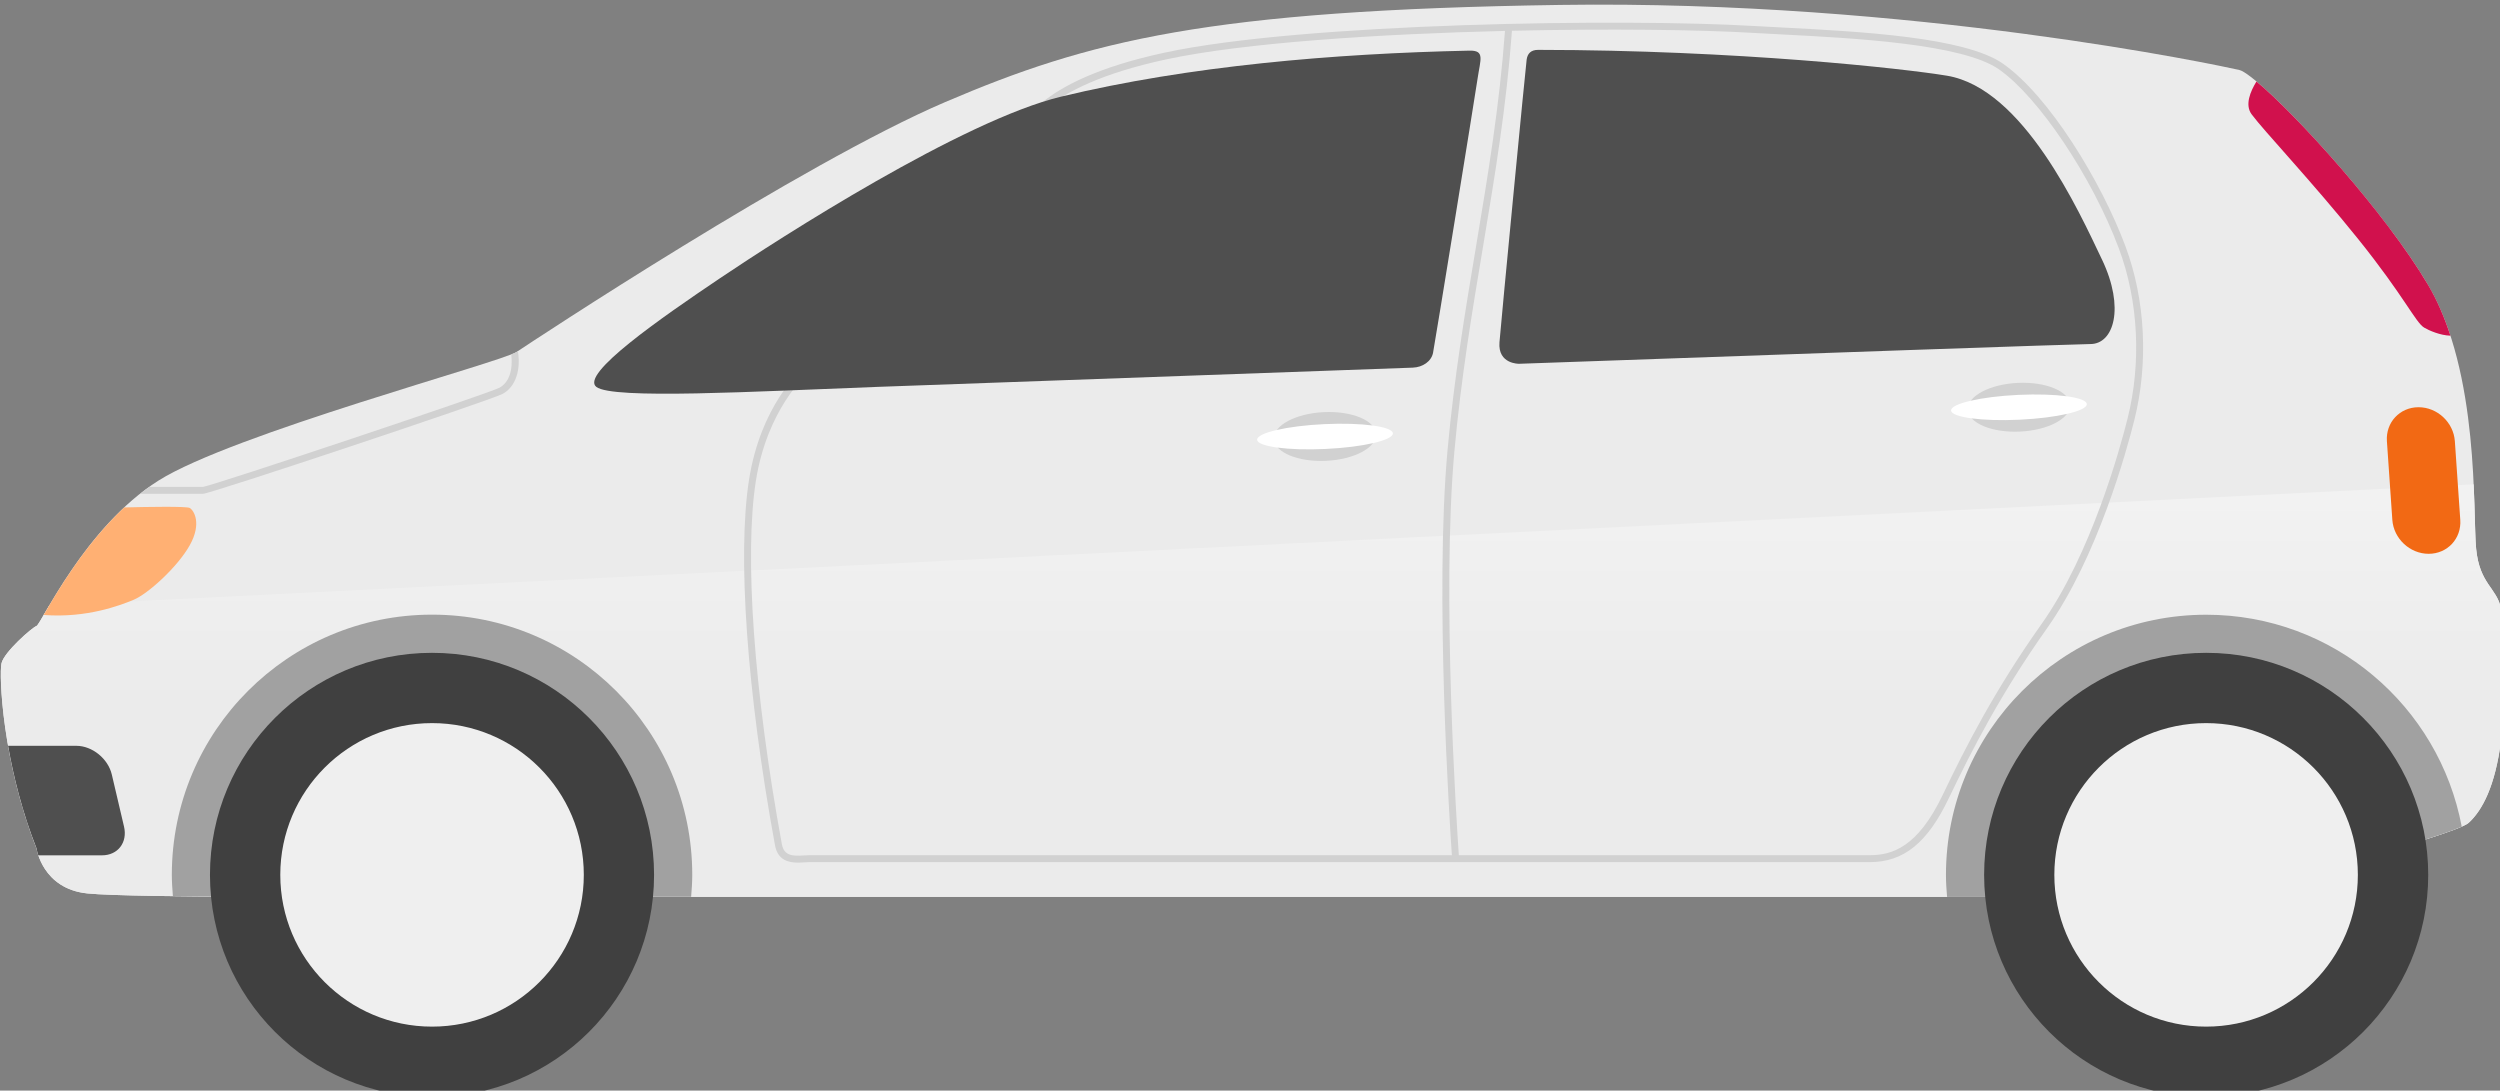 <?xml version="1.0" encoding="UTF-8"?>
<svg width="63.649mm" height="27.767mm" version="1.1" viewBox="0 0 63.649 27.767" xmlns="http://www.w3.org/2000/svg" xmlns:cc="http://creativecommons.org/ns#" xmlns:dc="http://purl.org/dc/elements/1.1/" xmlns:rdf="http://www.w3.org/1999/02/22-rdf-syntax-ns#">
 <rect x="0" y="0" width="63.649" height="27.767" fill="#808080" stroke="none"/>
 <defs>
  <linearGradient id="linearGradient410" x2="1" gradientTransform="matrix(-9.3333e-7 20.025 -20.025 -9.3333e-7 171 321.19)" gradientUnits="userSpaceOnUse">
   <stop stop-color="#f2f2f2" offset="0"/>
   <stop stop-color="#ebebeb" offset="1"/>
  </linearGradient>
 </defs>
 <g transform="translate(-74.009 -134.28)">
  <g transform="matrix(.265 0 0 .265 60.589 61.811)">
   <g>
    <path d="m54.149 354.97s0.556 3.891 4.889 4.333c4.333 0.445 28.777 0.333 38.555 0.333h163.33c3.667 0 25.556-5.888 26.889-7.111 1.333-1.223 2.555-3.556 3.111-7.889 0.556-4.333 0.389-10.695 0-12.695-0.388-2-2.055-2.333-2.388-5.749-0.333-3.417 0.36-16.917-4.612-25.333-4.972-8.417-16.305-20.251-18.139-20.667-1.833-0.417-31.416-6.751-65.249-6.251-33.833 0.5-45.251 3.417-59.084 9.333-13.833 5.917-39.667 23-41.167 24-1.5 1-27.333 7.896-34.416 12.365-7.084 4.468-11.279 13.801-11.723 13.968-0.444 0.167-3.111 2.5-3.361 3.584-0.249 1.083 0.056 9.389 3.361 17.777" fill="#ebebeb"/>
    <path d="m182.85 315.17c0.061 1.292-2.088 2.444-4.801 2.571-2.712 0.129-4.959-0.815-5.02-2.107-0.061-1.292 2.087-2.443 4.8-2.572 2.713-0.127 4.96 0.817 5.021 2.108" fill="#d1d1d1"/>
    <path d="m184.46 315.1c0.032 0.659-2.863 1.332-6.464 1.501-3.601 0.171-6.545-0.227-6.576-0.885-0.032-0.659 2.863-1.332 6.463-1.501 3.603-0.169 6.548 0.227 6.577 0.885" fill="#fff"/>
    <path d="m249.52 312.36c0.061 1.292-2.088 2.444-4.801 2.571-2.712 0.129-4.959-0.815-5.02-2.107-0.061-1.292 2.087-2.443 4.8-2.572 2.713-0.127 4.96 0.817 5.021 2.108" fill="#d1d1d1"/>
    <path d="m251.13 312.29c0.032 0.659-2.863 1.332-6.464 1.501-3.601 0.171-6.545-0.227-6.576-0.885-0.032-0.659 2.863-1.332 6.463-1.501 3.603-0.169 6.548 0.227 6.577 0.885" fill="#fff"/>
   </g>
   <path d="m55.375 331.64c-0.681 1.156-1.103 1.921-1.225 1.968-0.444 0.167-3.112 2.5-3.361 3.583-0.249 1.084 0.056 9.391 3.361 17.779 0 0 0.555 3.891 4.888 4.333 4.333 0.445 28.777 0.332 38.556 0.332h163.33c3.667 0 25.555-5.887 26.888-7.109 1.335-1.223 2.555-3.556 3.112-7.891 0.556-4.333 0.389-10.693 0-12.693-0.388-2-2.056-2.333-2.389-5.751-0.111-1.133-0.111-3.391-0.24-6.193z" fill="url(#linearGradient410)"/>
   <g>
    <path d="m64.102 320.91h6.048c0.684 0 27.568-8.965 28.765-9.593 0.992-0.52 1.828-1.861 1.487-4.121-0.039 0.027-0.088 0.059-0.113 0.076-0.091 0.06-0.272 0.141-0.527 0.243 0.177 1.535-0.225 2.725-1.156 3.212-1.069 0.56-27.421 9.368-28.456 9.517h-5.16c-0.303 0.215-0.597 0.437-0.888 0.667" fill="#d1d1d1"/>
    <path d="m255.05 313.66c-0.735 2.936-3.504 13.039-8.281 19.777-4.459 6.287-7.291 11.808-9.473 16.381-2.444 5.12-4.927 5.811-7.032 5.811h-39.467c-0.199-2.876-1.66-25.204-0.424-38.825 0.633-6.989 1.705-13.4 2.743-19.6 1.16-6.936 2.252-13.5 2.785-20.781 9.249-0.211 17.94-0.108 23.232 0.207 0.828 0.049 1.749 0.096 2.733 0.147 6.888 0.357 17.296 0.896 20.817 3.349 3.816 2.659 8.995 10.401 11.544 17.259 1.86 5.003 2.16 10.935 0.823 16.276m-11.985-34.083c-3.677-2.561-13.784-3.084-21.164-3.467-0.983-0.051-1.901-0.099-2.729-0.147-12.369-0.733-43.275-0.319-56.645 2.561-12.961 2.793-13.892 7.516-13.925 7.716l0.657 0.113c8e-3 -0.045 0.983-4.5 13.408-7.177 7.467-1.608 20.436-2.445 32.564-2.74-0.533 7.225-1.619 13.756-2.772 20.656-1.039 6.212-2.113 12.636-2.749 19.651-1.235 13.603 0.209 35.825 0.419 38.885h-61.753c-0.143 0-0.305 9e-3 -0.481 0.023-1.12 0.072-1.929 0.039-2.136-1.083-2.685-14.669-3.62-27.711-2.499-34.885 1.076-6.889 4.851-10.215 4.888-10.247l-0.435-0.505c-0.161 0.14-3.995 3.503-5.112 10.649-1.132 7.245-0.197 20.369 2.501 35.107 0.263 1.433 1.317 1.655 2.209 1.655 0.224 0 0.439-0.013 0.627-0.027 0.16-0.011 0.308-0.02 0.437-0.02h101.89c3.28 0 5.563-1.851 7.633-6.189 2.171-4.548 4.987-10.037 9.416-16.284 4.845-6.833 7.643-17.037 8.384-20.001 1.369-5.468 1.061-11.544-0.844-16.669-2.308-6.209-7.349-14.48-11.788-17.575" fill="#d1d1d1"/>
    <path d="m97.593 359.63h19.448c0.059-0.696 0.108-1.399 0.108-2.111 0-13.808-11.193-25-25-25s-25 11.192-25 25c0 0.691 0.048 1.367 0.103 2.043 9.287 0.123 23.452 0.068 30.341 0.068" fill="#a1a1a1"/>
    <path d="m287.15 352.89c-2.176-11.589-12.332-20.363-24.553-20.363-13.807 0-25 11.191-25 25 0 0.712 0.048 1.413 0.107 2.111h23.227c3.385 0 22.279-5.013 26.22-6.748" fill="#a1a1a1"/>
    <path d="m113.48 357.52c0 11.783-9.552 21.333-21.333 21.333s-21.333-9.551-21.333-21.333 9.552-21.333 21.333-21.333 21.333 9.551 21.333 21.333" fill="#404040"/>
    <path d="m106.73 357.52c0 8.052-6.528 14.58-14.58 14.58-8.053 0-14.58-6.528-14.58-14.58 0-8.053 6.527-14.58 14.58-14.58 8.052 0 14.58 6.527 14.58 14.58" fill="#efefef"/>
    <path d="m283.93 357.52c0 11.783-9.552 21.333-21.333 21.333-11.781 0-21.333-9.551-21.333-21.333s9.552-21.333 21.333-21.333c11.781 0 21.333 9.551 21.333 21.333" fill="#404040"/>
    <path d="m277.17 357.52c0 8.052-6.528 14.58-14.58 14.58-8.053 0-14.58-6.528-14.58-14.58 0-8.053 6.527-14.58 14.58-14.58 8.052 0 14.58 6.527 14.58 14.58" fill="#efefef"/>
    <path d="m252.59 298.41c-2.223-4.667-7.556-16.444-14.889-17.667-4.128-0.688-20.185-2.467-39.28-2.484-0.72-1e-3 -1.025 0.373-1.108 0.928-0.084 0.556-2.445 25.056-2.612 27.167-0.167 2.111 1.887 2.064 1.887 2.064 27.461-0.976 53.777-1.897 54.892-1.897 2.221 0 3.333-3.444 1.111-8.111" fill="#4f4f4f"/>
    <path d="m188.32 307.36c0.167-0.833 4-24.444 4.277-26.333 0.279-1.883 0.719-2.719-0.767-2.695-13.051 0.277-26.993 1.471-39.233 4.417-9.457 2.276-27 13.555-32.777 17.444-5.777 3.889-13.444 9.223-11.889 10.444 1.556 1.223 15.112 0.445 27 0 5.188-0.193 27.62-1.001 51.443-1.849 0.948-0.035 1.78-0.595 1.947-1.428" fill="#4f4f4f"/>
    <path d="m283.93 300.86c-4.148-7.023-12.707-16.399-16.5-19.563-0.592 0.956-1.132 2.251-0.472 3.145 1.167 1.584 5.833 6.501 10.249 12 4.417 5.5 5.5 8.001 6.333 8.501 0.46 0.276 1.552 0.751 2.524 0.776-0.561-1.721-1.256-3.372-2.135-4.86" fill="#d1114d"/>
    <path d="m287.01 323.41c0.125 1.804-1.236 3.264-3.039 3.264-1.803 0-3.365-1.46-3.489-3.264l-0.521-7.555c-0.124-1.804 1.237-3.264 3.039-3.264 1.804 0 3.365 1.46 3.489 3.264z" fill="#f26914"/>
    <path d="m68.871 322.27c-0.287-0.172-4-0.108-6.293-0.051-3.887 3.636-6.543 8.283-7.74 10.332 4.147 0.317 7.375-0.936 8.617-1.448 1.416-0.584 4.249-3.167 5.416-5.249 1.167-2.084 0.416-3.335 0-3.584" fill="#ffb073"/>
    <path d="m62.556 352.88-1.172-4.997c-0.357-1.527-1.884-2.763-3.411-2.763h-6.553c0.515 2.935 1.363 6.38 2.729 9.845 0 0 0.041 0.275 0.176 0.677h6.116c1.525 0 2.473-1.236 2.115-2.763" fill="#4f4f4f"/>
   </g>
  </g>
 </g>
</svg>
